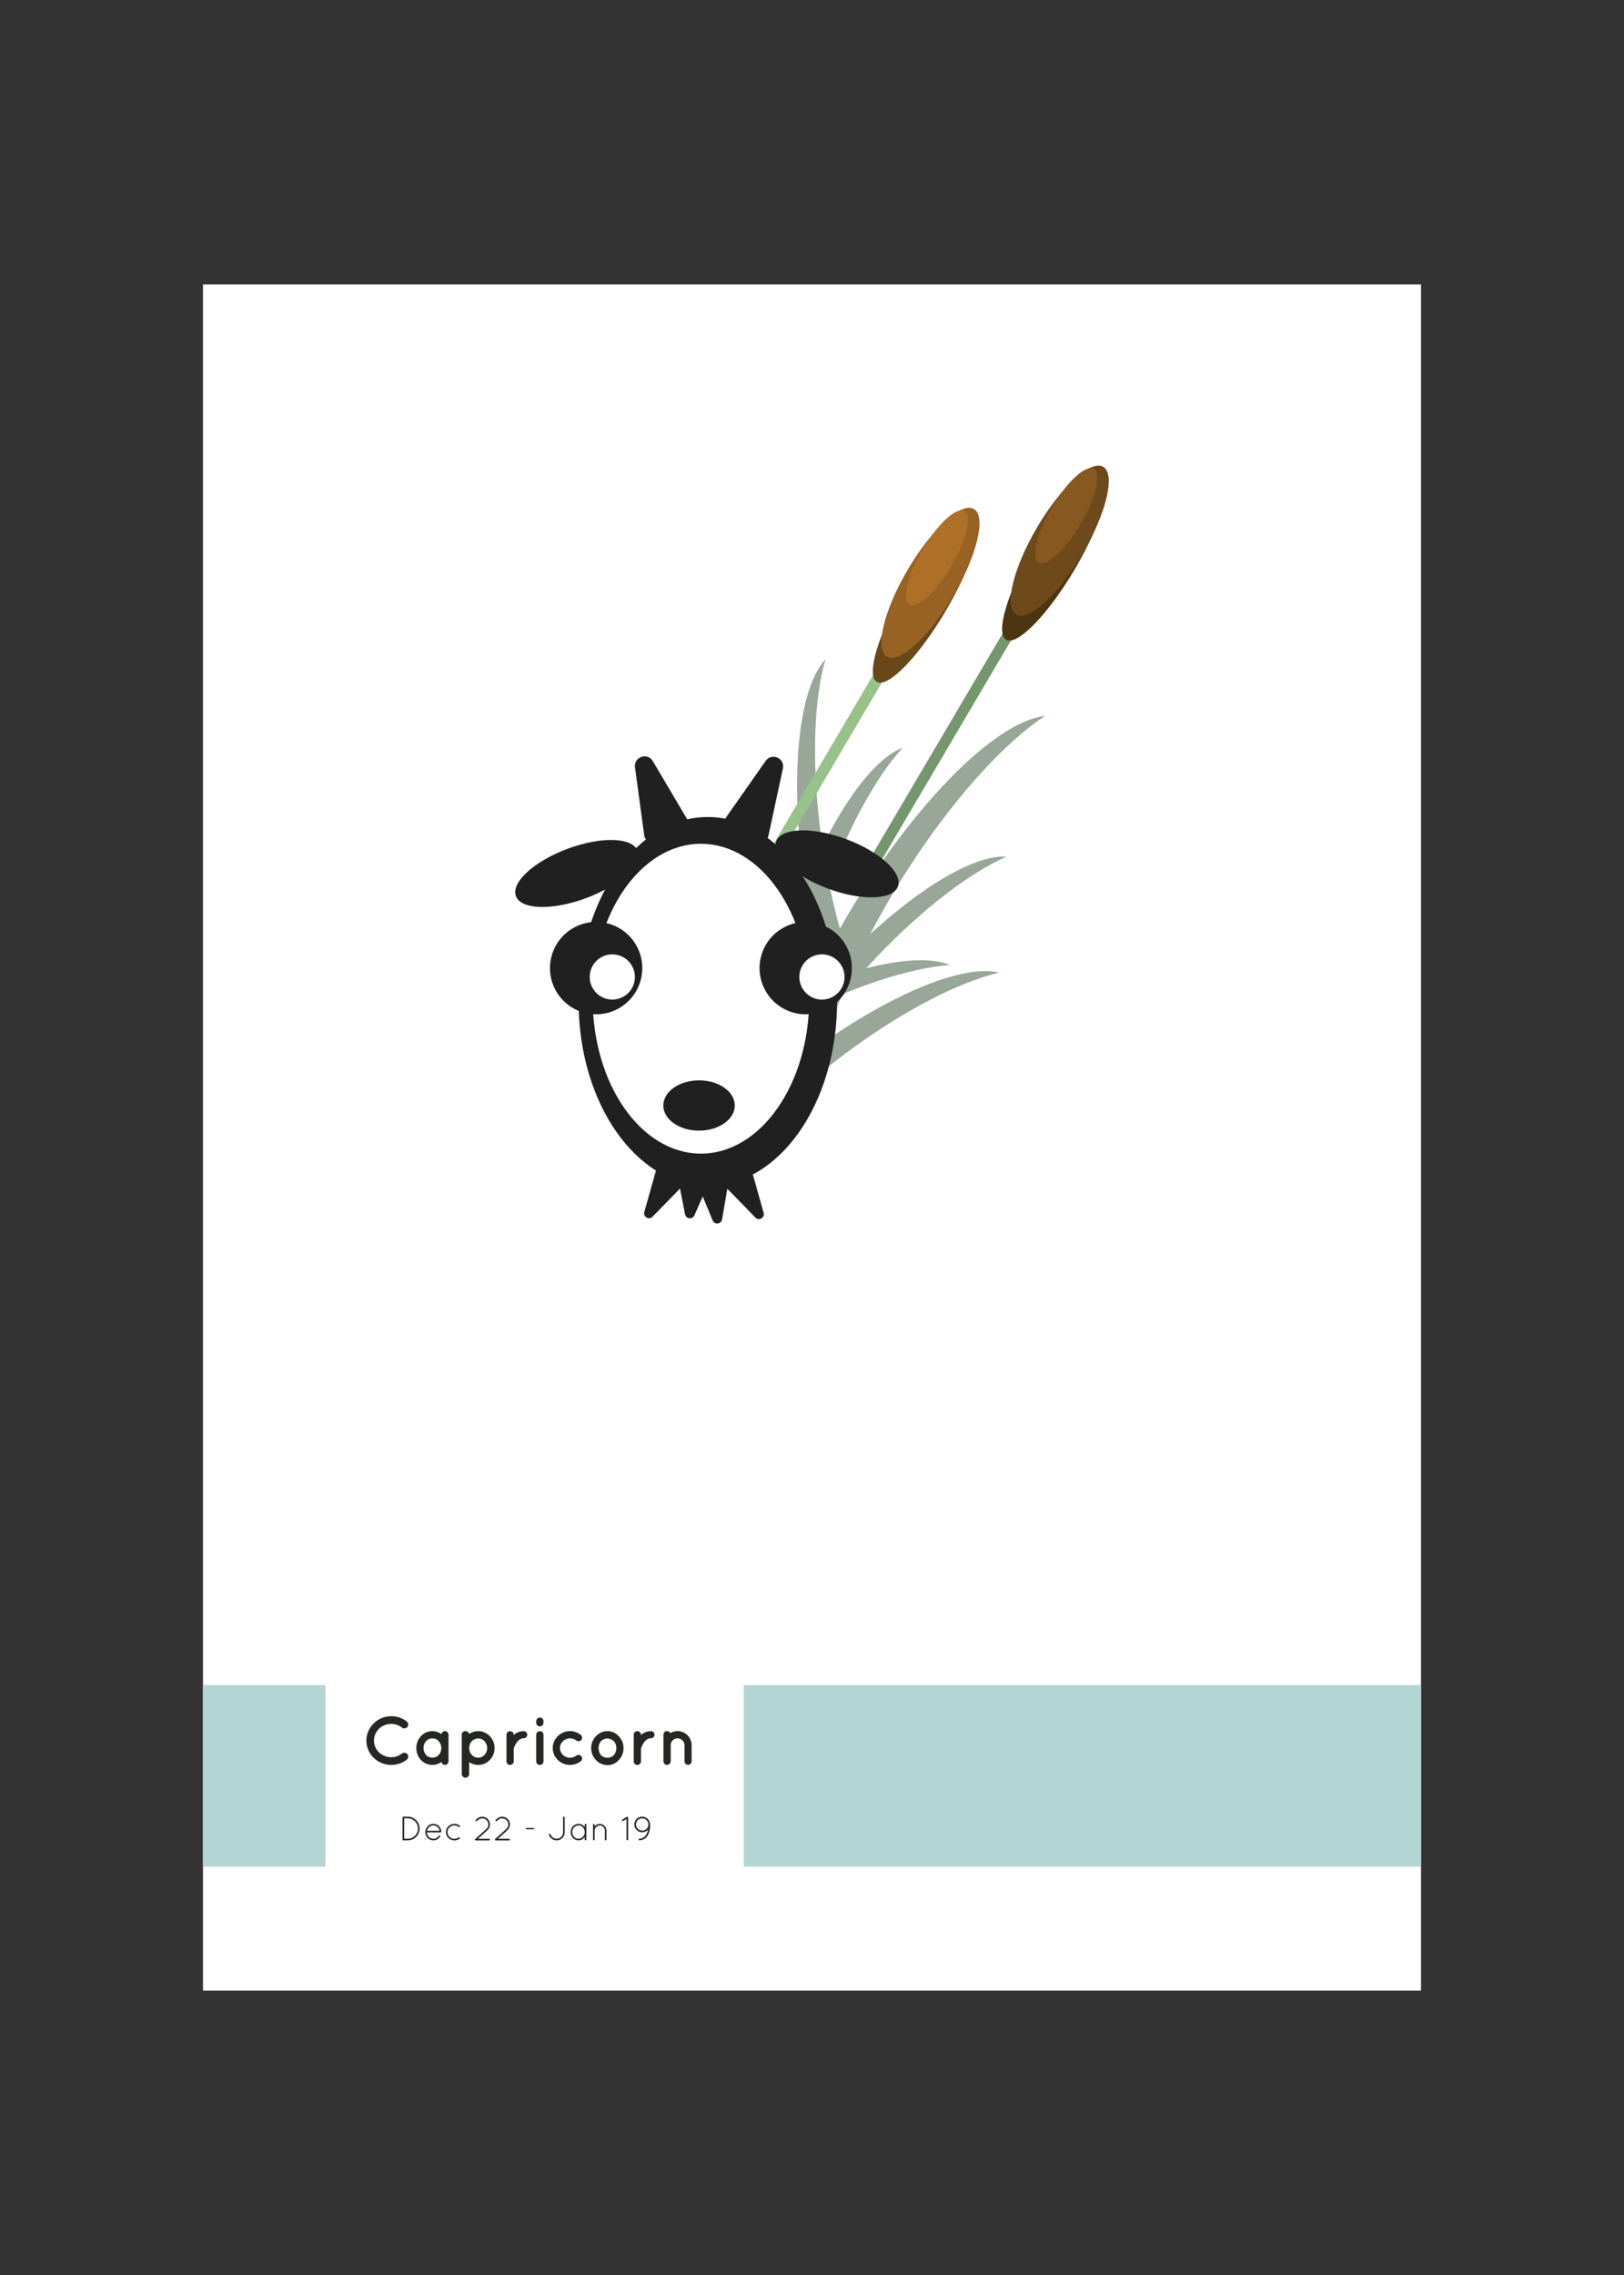 <?xml version="1.0" encoding="utf-8"?>
<!-- Generator: Adobe Illustrator 23.0.2, SVG Export Plug-In . SVG Version: 6.00 Build 0)  -->
<svg version="1.1" id="Layer_1" xmlns="http://www.w3.org/2000/svg" xmlns:xlink="http://www.w3.org/1999/xlink" x="0px" y="0px"
	 viewBox="0 0 360 504" style="enable-background:new 0 0 360 504;" xml:space="preserve">
<rect x="0" y="0" width="360" height="504" fill="#333333" stroke="none"/>
<style type="text/css">
	.st0{fill:#FFFFFF;}
	.st1{fill:#B3D5D3;}
	.st2{enable-background:new    ;}
	.st3{fill:#252723;}
	.st4{fill:#98A798;}
	.st5{fill:#97C38A;}
	.st6{fill:#694719;}
	.st7{fill:#976222;}
	.st8{fill:#AE6F26;}
	.st9{fill:#75976D;}
	.st10{fill:#4D3510;}
	.st11{fill:#6E491A;}
	.st12{fill:#87581F;}
	.st13{fill:#212020;}
</style>
<g id="Color_Strip">
	<rect x="45" y="63" class="st0" width="270" height="378"/>
	<rect x="45" y="373.31" class="st1" width="27.15" height="40.22"/>
	<rect x="164.86" y="373.31" class="st1" width="150.14" height="40.22"/>
</g>
<g id="Date">
	<g class="st2">
		<path class="st3" d="M89.43,407.72H89.4c-0.09-0.01-0.17-0.08-0.17-0.18v-4.9c0-0.1,0.08-0.18,0.18-0.18h0.02h0.96
			c1.45,0,2.63,1.19,2.63,2.63s-1.18,2.62-2.63,2.62H89.43z M90.4,407.35c1.25,0,2.26-1.01,2.26-2.25c0-1.25-1.01-2.26-2.26-2.27
			h-0.8v4.52H90.4z"/>
		<path class="st3" d="M94.28,405.89c0-1.02,0.8-1.85,1.79-1.85c0.95,0,1.7,0.75,1.77,1.71v0.01v0.02c0,0.1-0.08,0.17-0.18,0.17
			h-3.02c0.04,0.8,0.67,1.41,1.43,1.41c0.49,0,0.94-0.25,1.19-0.67c0.05-0.09,0.17-0.11,0.24-0.06c0.08,0.06,0.11,0.17,0.06,0.26
			c-0.31,0.5-0.86,0.83-1.49,0.83C95.07,407.72,94.28,406.89,94.28,405.89z M94.66,405.59h2.79c-0.12-0.69-0.71-1.19-1.38-1.19
			C95.37,404.4,94.8,404.9,94.66,405.59z"/>
		<path class="st3" d="M98.85,405.87c0-1.02,0.84-1.83,1.89-1.83c0.44,0,0.85,0.15,1.17,0.41c0.07,0.05,0.09,0.17,0.02,0.25
			c-0.06,0.07-0.17,0.09-0.25,0.03c-0.26-0.21-0.59-0.33-0.95-0.33c-0.86,0-1.53,0.67-1.53,1.48c0,0.83,0.68,1.49,1.53,1.49
			c0.35,0,0.68-0.12,0.95-0.32c0.08-0.06,0.19-0.04,0.25,0.03c0.07,0.08,0.05,0.2-0.04,0.26c-0.31,0.24-0.72,0.39-1.16,0.39
			C99.69,407.72,98.85,406.91,98.85,405.87z"/>
		<path class="st3" d="M105.35,407.4l2.46-2.21c0.29-0.27,0.45-0.63,0.45-1.01c0-0.32-0.12-0.65-0.35-0.9
			c-0.26-0.29-0.63-0.44-1-0.44c-0.33,0-0.65,0.11-0.92,0.35l-0.26,0.23c-0.07,0.08-0.19,0.07-0.25-0.01
			c-0.08-0.08-0.07-0.2,0.01-0.26l0.26-0.24c0.33-0.29,0.75-0.44,1.16-0.44c0.46,0,0.92,0.18,1.26,0.56
			c0.31,0.33,0.45,0.74,0.45,1.15c0,0.46-0.19,0.93-0.56,1.28l-2.1,1.9h2.48c0.1,0,0.18,0.08,0.18,0.19c0,0.1-0.08,0.18-0.18,0.18
			h-2.93h-0.03c-0.05,0-0.11-0.01-0.14-0.05C105.27,407.58,105.27,407.47,105.35,407.4z"/>
		<path class="st3" d="M109.77,407.4l2.46-2.21c0.29-0.27,0.45-0.63,0.45-1.01c0-0.32-0.12-0.65-0.35-0.9
			c-0.26-0.29-0.63-0.44-1-0.44c-0.33,0-0.65,0.11-0.92,0.35l-0.26,0.23c-0.07,0.08-0.19,0.07-0.25-0.01
			c-0.08-0.08-0.07-0.2,0.01-0.26l0.26-0.24c0.33-0.29,0.75-0.44,1.16-0.44c0.46,0,0.92,0.18,1.26,0.56
			c0.31,0.33,0.45,0.74,0.45,1.15c0,0.46-0.19,0.93-0.56,1.28l-2.1,1.9h2.48c0.1,0,0.18,0.08,0.18,0.19c0,0.1-0.08,0.18-0.18,0.18
			h-2.93h-0.03c-0.05,0-0.11-0.01-0.14-0.05C109.7,407.58,109.7,407.47,109.77,407.4z"/>
		<path class="st3" d="M116.54,405.11c0-0.08,0.06-0.14,0.14-0.14h1.6c0.07,0,0.14,0.05,0.14,0.14c0,0.09-0.07,0.15-0.14,0.15h-1.6
			C116.6,405.26,116.54,405.2,116.54,405.11z"/>
		<path class="st3" d="M121.82,406.26c0.1-0.03,0.2,0.02,0.23,0.11c0.19,0.58,0.72,0.99,1.35,0.98c0.78,0,1.42-0.63,1.42-1.41v-3.3
			c0-0.1,0.08-0.18,0.18-0.18s0.18,0.08,0.18,0.18v3.3c0,0.99-0.8,1.78-1.78,1.78c-0.79,0-1.47-0.52-1.7-1.23
			C121.67,406.39,121.72,406.29,121.82,406.26z"/>
		<path class="st3" d="M129.98,404.22v3.32c0,0.1-0.08,0.18-0.18,0.18s-0.18-0.08-0.18-0.18v-0.55c-0.32,0.44-0.82,0.73-1.38,0.73
			c-0.97,0-1.74-0.83-1.74-1.84c0-1.01,0.77-1.84,1.74-1.84c0.56,0,1.07,0.29,1.38,0.72v-0.54c0-0.11,0.08-0.18,0.18-0.18
			S129.98,404.12,129.98,404.22z M129.62,405.88c0-0.83-0.62-1.49-1.38-1.49c-0.75,0-1.38,0.66-1.38,1.49
			c0,0.83,0.63,1.48,1.38,1.48C129,407.36,129.62,406.71,129.62,405.88z"/>
		<path class="st3" d="M134.09,405.54c0-0.62-0.5-1.13-1.13-1.13c-0.62,0-1.13,0.51-1.14,1.13v2v0.03
			c-0.01,0.03-0.01,0.06-0.04,0.08c-0.03,0.04-0.08,0.07-0.14,0.07h-0.04c-0.05-0.01-0.1-0.05-0.12-0.1
			c-0.01-0.01-0.01-0.01-0.01-0.02s-0.01-0.01-0.01-0.01v-0.04v-2v-0.06v-1.25c0-0.1,0.08-0.18,0.18-0.18c0.1,0,0.17,0.08,0.17,0.18
			v0.35c0.27-0.32,0.68-0.53,1.14-0.53c0.83,0,1.49,0.68,1.49,1.49v2c0,0.1-0.08,0.18-0.18,0.18s-0.18-0.08-0.18-0.18V405.54z"/>
		<path class="st3" d="M138.88,403l-0.74,0.43c-0.02,0.02-0.06,0.03-0.09,0.03c-0.07,0-0.13-0.04-0.16-0.09
			c-0.05-0.1-0.02-0.2,0.07-0.25l1.01-0.62c0.08-0.04,0.2-0.01,0.25,0.07c0.02,0.04,0.03,0.09,0.02,0.13v4.83
			c0,0.1-0.07,0.18-0.18,0.18c-0.1,0-0.18-0.08-0.18-0.18V403z"/>
		<path class="st3" d="M142.35,402.46c0.9,0,1.63,0.67,1.73,1.53c0.01,0.01,0.01,0.02,0.01,0.04c0.01,0.14,0.02,0.29,0.02,0.45
			c0,0.7-0.15,1.47-0.5,2.09c-0.36,0.62-0.98,1.11-1.84,1.14h-0.01c-0.11,0-0.19-0.08-0.19-0.17c0-0.1,0.08-0.19,0.18-0.2
			c0.73-0.03,1.21-0.41,1.53-0.95c0.18-0.32,0.31-0.68,0.38-1.05c-0.32,0.36-0.78,0.58-1.31,0.58c-0.95,0-1.73-0.77-1.73-1.73
			C140.62,403.24,141.4,402.46,142.35,402.46z M143.73,404.19c0-0.75-0.61-1.36-1.37-1.36c-0.75,0-1.37,0.61-1.37,1.36
			c0,0.77,0.62,1.37,1.37,1.37C143.12,405.56,143.73,404.96,143.73,404.19z"/>
	</g>
</g>
<g id="Image">
	<g>
		<g>
			<path class="st4" d="M184.84,225.16c0.32-0.93,0.67-1.88,1.03-2.83c1.26-3.23,2.73-6.62,4.4-10.11
				c3.75-7.85,8.16-15.49,12.88-22.53c9.26-13.82,19.7-25.28,28.48-31.08c-0.66,0.07-1.36,0.21-2.08,0.4
				c-0.2,0.06-0.36,0.09-0.57,0.19c-7.73,2.41-17.95,11.53-27.76,24.01c-6.5,8.25-12.79,17.94-18.09,28.15
				c-0.84,1.64-1.65,3.25-2.44,4.92c-1.36,2.83-2.56,5.57-3.65,8.25c-0.66,1.62-1.25,3.19-1.79,4.74L184.84,225.16z"/>
			<path class="st4" d="M174.01,238.86c0.4-0.73,0.84-1.48,1.28-2.22c1.54-2.53,3.27-5.16,5.19-7.86
				c4.3-6.05,9.14-11.83,14.13-17.05c9.82-10.26,20.28-18.36,28.51-21.95c-0.57-0.04-1.18-0.02-1.8,0.03
				c-0.18,0.02-0.31,0.03-0.51,0.08c-6.86,0.89-16.78,7.06-26.87,16.11c-6.68,5.98-13.39,13.21-19.35,21.01
				c-0.94,1.26-1.86,2.49-2.78,3.78c-1.56,2.18-2.97,4.31-4.28,6.4c-0.8,1.26-1.52,2.5-2.2,3.72L174.01,238.86z"/>
			<path class="st4" d="M189.28,215.25c-0.31-0.78-0.6-1.59-0.89-2.41c-0.96-2.8-1.88-5.81-2.72-9.01
				c-1.9-7.18-3.25-14.59-4.06-21.77c-1.61-14.11-1.14-27.33,1.36-35.96c-0.39,0.41-0.77,0.89-1.13,1.4
				c-0.1,0.15-0.18,0.26-0.26,0.44c-3.7,5.84-5.31,17.41-4.8,30.96c0.33,8.96,1.59,18.74,3.77,28.31c0.36,1.53,0.72,3.02,1.13,4.55
				c0.68,2.59,1.41,5.04,2.18,7.38c0.46,1.42,0.95,2.76,1.45,4.07L189.28,215.25z"/>
			<path class="st4" d="M175.12,230.44c0.07-0.83,0.17-1.69,0.27-2.55c0.38-2.94,0.9-6.05,1.55-9.29
				c1.48-7.28,3.56-14.52,6.01-21.32c4.81-13.36,11.09-25.01,17.16-31.63c-0.53,0.19-1.08,0.46-1.64,0.76
				c-0.15,0.09-0.28,0.15-0.43,0.28c-5.91,3.59-12.48,13.26-18.03,25.62c-3.68,8.17-6.88,17.5-9.16,27.05
				c-0.35,1.53-0.69,3.03-1,4.58c-0.54,2.63-0.97,5.15-1.32,7.58c-0.22,1.48-0.38,2.9-0.51,4.29L175.12,230.44z"/>
			<path class="st4" d="M147.91,243.75c0.62-0.56,1.28-1.11,1.95-1.67c2.29-1.88,4.8-3.78,7.5-5.69c6.07-4.27,12.55-8.12,19-11.38
				c12.67-6.41,25.23-10.57,34.19-11.22c-0.52-0.23-1.1-0.41-1.71-0.57c-0.17-0.04-0.3-0.08-0.5-0.09
				c-6.76-1.44-18.17,1.08-30.69,6.26c-8.28,3.42-17.02,8-25.23,13.38c-1.31,0.87-2.58,1.73-3.87,2.64
				c-2.2,1.54-4.24,3.08-6.16,4.61c-1.17,0.93-2.26,1.85-3.32,2.77L147.91,243.75z"/>
			<path class="st4" d="M164.27,254.83c0.53-0.65,1.1-1.3,1.66-1.95c1.97-2.21,4.15-4.48,6.53-6.79c5.33-5.17,11.13-9.97,16.99-14.2
				c11.52-8.31,23.27-14.37,32.03-16.41c-0.55-0.14-1.15-0.24-1.78-0.3c-0.18-0.01-0.31-0.03-0.51-0.01
				c-6.9-0.37-17.78,3.89-29.34,10.97c-7.65,4.67-15.56,10.56-22.84,17.15c-1.16,1.06-2.28,2.11-3.42,3.21
				c-1.93,1.86-3.71,3.7-5.37,5.52c-1.01,1.1-1.95,2.18-2.84,3.26L164.27,254.83z"/>
		</g>
		<g>
			
				<rect x="151.41" y="166.59" transform="matrix(0.508 -0.862 0.862 0.508 -53.971 241.248)" class="st5" width="65.44" height="2.52"/>
			<g>
				<path class="st6" d="M209.61,135.39c-5.95,10.1-12.78,17.11-15.24,15.66s0.37-10.81,6.33-20.91
					c5.95-10.1,12.78-17.11,15.24-15.66C218.4,115.93,215.57,125.29,209.61,135.39"/>
				<path class="st7" d="M211.27,132.08c-5.33,9.04-11.89,15.04-14.66,13.41c-2.77-1.63-0.7-10.28,4.63-19.32
					s11.89-15.04,14.66-13.41C218.67,114.39,216.6,123.04,211.27,132.08"/>
				<path class="st8" d="M210.88,125.47c-3.38,5.73-7.53,9.53-9.29,8.49c-1.76-1.03-0.44-6.51,2.94-12.24
					c3.38-5.73,7.53-9.53,9.29-8.49C215.57,114.26,214.26,119.74,210.88,125.47"/>
			</g>
		</g>
		
			<rect x="172.95" y="167.76" transform="matrix(0.508 -0.862 0.862 0.508 -43.825 261.222)" class="st9" width="67.43" height="2.39"/>
		<g>
			<path class="st10" d="M238.27,126.06c-5.95,10.1-12.78,17.11-15.24,15.66s0.37-10.81,6.33-20.91
				c5.95-10.1,12.78-17.11,15.24-15.66C247.06,106.59,244.22,115.95,238.27,126.06"/>
			<path class="st11" d="M239.93,122.74c-5.33,9.04-11.89,15.04-14.66,13.41s-0.7-10.28,4.63-19.32s11.89-15.04,14.66-13.41
				S245.26,113.7,239.93,122.74"/>
			<path class="st12" d="M239.54,116.13c-3.38,5.73-7.53,9.53-9.29,8.49c-1.76-1.03-0.44-6.51,2.94-12.24
				c3.38-5.73,7.53-9.53,9.29-8.49C244.23,104.92,242.91,110.4,239.54,116.13"/>
			<path class="st13" d="M185.56,221.87c0,22.57-12.83,40.87-28.65,40.87c-15.83,0-28.65-18.3-28.65-40.87S141.09,181,156.91,181
				C172.73,181.01,185.56,199.3,185.56,221.87"/>
			<path class="st0" d="M179.38,221.25c0,18.95-10.75,34.32-24,34.32s-24-15.36-24-34.32c0-18.95,10.75-34.32,24-34.32
				C168.64,186.94,179.38,202.3,179.38,221.25"/>
			<path class="st13" d="M141.33,188.49c1.13,3.02-4,7.72-11.44,10.49c-7.45,2.77-14.39,2.57-15.52-0.45
				c-1.13-3.02,4-7.72,11.44-10.49S140.2,185.47,141.33,188.49"/>
			<path class="st13" d="M172.08,186.36c-1.13,3.02,4,7.72,11.44,10.49c7.45,2.77,14.39,2.57,15.52-0.45
				c1.12-3.02-4-7.72-11.44-10.49C180.15,183.14,173.2,183.34,172.08,186.36"/>
			<path class="st13" d="M141.04,209.42c2.79,4.91,1.08,11.15-3.84,13.95c-4.91,2.79-11.15,1.08-13.95-3.84
				c-2.79-4.91-1.07-11.15,3.84-13.95C132,202.8,138.25,204.51,141.04,209.42"/>
			<path class="st0" d="M140.09,213.96c1.37,2.4,0.53,5.46-1.88,6.83c-2.4,1.37-5.46,0.53-6.83-1.88c-1.37-2.4-0.53-5.46,1.88-6.83
				C135.67,210.72,138.72,211.56,140.09,213.96"/>
			<path class="st13" d="M187.5,209.42c2.79,4.91,1.08,11.15-3.84,13.95c-4.91,2.79-11.15,1.08-13.95-3.84
				c-2.79-4.91-1.07-11.15,3.84-13.95C178.47,202.8,184.71,204.51,187.5,209.42"/>
			<path class="st0" d="M186.56,213.96c1.37,2.4,0.53,5.46-1.88,6.83c-2.4,1.37-5.46,0.53-6.83-1.88c-1.37-2.4-0.53-5.46,1.88-6.83
				C182.13,210.72,185.19,211.56,186.56,213.96"/>
			<path class="st13" d="M144.71,168.61l7.72,13.05c0.69,1.16,0.14,2.65-1.13,3.09l-5.69,1.98c-1.27,0.44-2.63-0.39-2.81-1.73
				l-2.04-15.03C140.46,167.68,143.53,166.61,144.71,168.61"/>
			<path class="st13" d="M173.55,170.24l-3.19,14.83c-0.28,1.32-1.7,2.04-2.93,1.5l-5.52-2.41c-1.23-0.54-1.66-2.07-0.89-3.17
				l8.71-12.42C171.06,166.67,174.04,167.97,173.55,170.24"/>
			<path class="st13" d="M169.28,268.68l-2.88-10.23c-0.19-0.68-0.98-1-1.59-0.65l-4.54,2.62c-0.62,0.36-0.73,1.2-0.24,1.7
				l7.42,7.61C168.24,270.55,169.58,269.77,169.28,268.68"/>
			<path class="st13" d="M160.06,270.15l1.57-9.12c0.12-0.71-0.47-1.35-1.19-1.27l-5.11,0.57c-0.72,0.08-1.16,0.83-0.89,1.5
				l3.54,8.55C158.4,271.39,159.88,271.22,160.06,270.15"/>
			<path class="st13" d="M142.83,268.49l2.88-10.23c0.19-0.68,0.98-1,1.59-0.65l4.54,2.62c0.62,0.36,0.73,1.2,0.24,1.7l-7.42,7.61
				C143.87,270.35,142.53,269.58,142.83,268.49"/>
			<path class="st13" d="M151.86,269.02l-1.63-8.29c-0.14-0.72,0.46-1.37,1.19-1.29l5.04,0.56c0.73,0.08,1.17,0.85,0.88,1.52
				l-3.41,7.73C153.5,270.22,152.07,270.06,151.86,269.02"/>
			<path class="st13" d="M162.88,244.91c0,3.08-3.55,5.57-7.92,5.57c-4.38,0-7.92-2.49-7.92-5.57s3.55-5.57,7.92-5.57
				S162.88,241.83,162.88,244.91"/>
		</g>
	</g>
</g>
<g id="Name">
	<g class="st2">
		<path class="st3" d="M81.21,385.6c0.02-2.97,2.5-5.38,5.5-5.4c1.32,0,2.52,0.44,3.46,1.17c0.36,0.3,0.42,0.83,0.15,1.2
			c-0.3,0.38-0.85,0.43-1.2,0.17c-0.66-0.54-1.48-0.83-2.42-0.83c-1.03,0-1.99,0.42-2.7,1.08c-0.67,0.69-1.1,1.59-1.1,2.61
			c0,1.02,0.42,1.95,1.1,2.61c0.71,0.66,1.67,1.08,2.7,1.08c0.93,0,1.74-0.29,2.42-0.83c0.34-0.25,0.9-0.19,1.2,0.17
			c0.27,0.38,0.21,0.92-0.15,1.2c-0.94,0.74-2.14,1.17-3.46,1.17C83.71,391,81.22,388.59,81.21,385.6z"/>
		<path class="st3" d="M99.42,387.27v2.94c0,0.43-0.36,0.79-0.79,0.79c-0.39,0-0.69-0.29-0.78-0.64c-0.57,0.4-1.24,0.64-1.99,0.64
			c-1.02,0-1.9-0.42-2.55-1.09c-0.65-0.69-1.02-1.62-1.02-2.64c0-1.04,0.38-1.97,1.02-2.64c0.65-0.69,1.53-1.12,2.55-1.12
			c0.75,0,1.42,0.25,1.99,0.66c0.09-0.38,0.39-0.66,0.78-0.66c0.44,0,0.79,0.36,0.79,0.81V387.27z M97.83,387.27
			c0-0.63-0.23-1.17-0.58-1.54c-0.36-0.41-0.87-0.62-1.4-0.62c-0.54,0-1.05,0.21-1.4,0.62c-0.36,0.37-0.57,0.91-0.57,1.54
			c0,0.61,0.21,1.15,0.57,1.54c0.34,0.38,0.85,0.58,1.4,0.58c0.52,0,1.03-0.21,1.4-0.58C97.6,388.42,97.83,387.88,97.83,387.27z"/>
		<path class="st3" d="M102.36,393.01v-5.73c0,0,0,0,0-0.01v-2.97c0-0.43,0.36-0.79,0.79-0.79c0.42,0,0.77,0.29,0.82,0.62
			c0.56-0.36,1.28-0.62,2.04-0.62c2,0,3.63,1.71,3.63,3.77c0,2.05-1.63,3.72-3.63,3.72c-0.75,0-1.47-0.23-2.01-0.62v2.64
			c0,0.42-0.38,0.81-0.85,0.81C102.72,393.82,102.36,393.43,102.36,393.01z M104.01,387.27c0,0.58,0.19,1.15,0.58,1.5
			c0.38,0.42,0.87,0.63,1.42,0.63c0.51,0,1.02-0.21,1.41-0.63c0.34-0.34,0.58-0.91,0.58-1.5c0-0.59-0.24-1.12-0.58-1.52
			c-0.39-0.4-0.9-0.62-1.41-0.62c-0.55,0-1.05,0.21-1.42,0.62C104.2,386.14,104.01,386.68,104.01,387.27z"/>
		<path class="st3" d="M116.88,384.3c0,0.42-0.34,0.79-0.79,0.79c-0.34,0-0.65,0.09-0.9,0.29c-0.29,0.18-0.51,0.44-0.69,0.72
			c-0.36,0.48-0.54,1.05-0.62,1.26v2.85c0,0.43-0.37,0.79-0.82,0.79c-0.44,0-0.79-0.36-0.79-0.79v-5.91c0-0.43,0.36-0.78,0.79-0.78
			c0.45,0,0.82,0.34,0.82,0.78v0.11c0.09-0.11,0.21-0.23,0.32-0.3c0.49-0.33,1.14-0.6,1.89-0.58
			C116.53,383.52,116.88,383.86,116.88,384.3z"/>
		<path class="st3" d="M120.48,381.63c0,0.45-0.34,0.83-0.81,0.83c-0.45,0-0.81-0.38-0.81-0.83v-0.31c0-0.45,0.36-0.81,0.81-0.81
			c0.47,0,0.81,0.36,0.81,0.81V381.63z M120.48,384.34v5.85c0,0.45-0.34,0.81-0.81,0.81c-0.45,0-0.81-0.36-0.81-0.81v-5.85
			c0-0.48,0.36-0.82,0.81-0.82C120.13,383.52,120.48,383.86,120.48,384.34z"/>
		<path class="st3" d="M122.53,387.27c0-2.08,1.74-3.75,3.81-3.77c0.9,0,1.74,0.33,2.39,0.83c0.34,0.27,0.4,0.78,0.16,1.11
			c-0.3,0.36-0.78,0.42-1.12,0.15c-0.39-0.29-0.87-0.48-1.43-0.48c-1.21,0-2.22,1-2.22,2.16c0,1.15,1,2.14,2.22,2.14
			c0.54,0,1.04-0.2,1.43-0.48c0.33-0.25,0.82-0.19,1.12,0.17c0.24,0.33,0.18,0.81-0.16,1.11c-0.65,0.46-1.49,0.79-2.39,0.79
			C124.27,391,122.53,389.32,122.53,387.27z"/>
		<path class="st3" d="M132.09,389.91c-0.65-0.66-1.04-1.59-1.04-2.64c0-1.02,0.39-1.91,1.04-2.62c0.67-0.71,1.54-1.14,2.58-1.14
			c0.99,0,1.89,0.44,2.5,1.14c0.67,0.72,1.05,1.6,1.05,2.62c0,1.05-0.38,1.98-1.05,2.64c-0.62,0.71-1.52,1.14-2.5,1.14
			C133.63,391.05,132.76,390.61,132.09,389.91z M132.69,387.27c0,0.64,0.19,1.17,0.54,1.59c0.38,0.36,0.87,0.55,1.44,0.55
			c0.52,0,1-0.2,1.38-0.55c0.38-0.42,0.58-0.95,0.58-1.59c0-0.62-0.21-1.16-0.58-1.56c-0.38-0.33-0.85-0.57-1.38-0.57
			c-0.57,0-1.06,0.24-1.44,0.57C132.88,386.11,132.69,386.65,132.69,387.27z"/>
		<path class="st3" d="M145.09,384.3c0,0.42-0.34,0.79-0.79,0.79c-0.34,0-0.65,0.09-0.9,0.29c-0.29,0.18-0.51,0.44-0.69,0.72
			c-0.36,0.48-0.54,1.05-0.62,1.26v2.85c0,0.43-0.37,0.79-0.82,0.79c-0.44,0-0.79-0.36-0.79-0.79v-5.91c0-0.43,0.36-0.78,0.79-0.78
			c0.45,0,0.82,0.34,0.82,0.78v0.11c0.09-0.11,0.21-0.23,0.32-0.3c0.49-0.33,1.14-0.6,1.89-0.58
			C144.75,383.52,145.09,383.86,145.09,384.3z"/>
		<path class="st3" d="M153.31,386.62v3.58c0,0.43-0.35,0.79-0.78,0.79c-0.42,0-0.79-0.36-0.79-0.79v-3.58
			c0-0.84-0.71-1.51-1.56-1.51c-0.84,0-1.5,0.67-1.5,1.51v3.58c0,0.04,0,0.09-0.03,0.15c-0.08,0.36-0.4,0.64-0.79,0.64
			c-0.45,0-0.79-0.36-0.79-0.79v-3.58v-2.33c0-0.43,0.34-0.79,0.79-0.79c0.31,0,0.6,0.18,0.73,0.46c0.45-0.28,1-0.46,1.59-0.46
			C151.92,383.5,153.31,384.93,153.31,386.62z"/>
	</g>
</g>
</svg>
